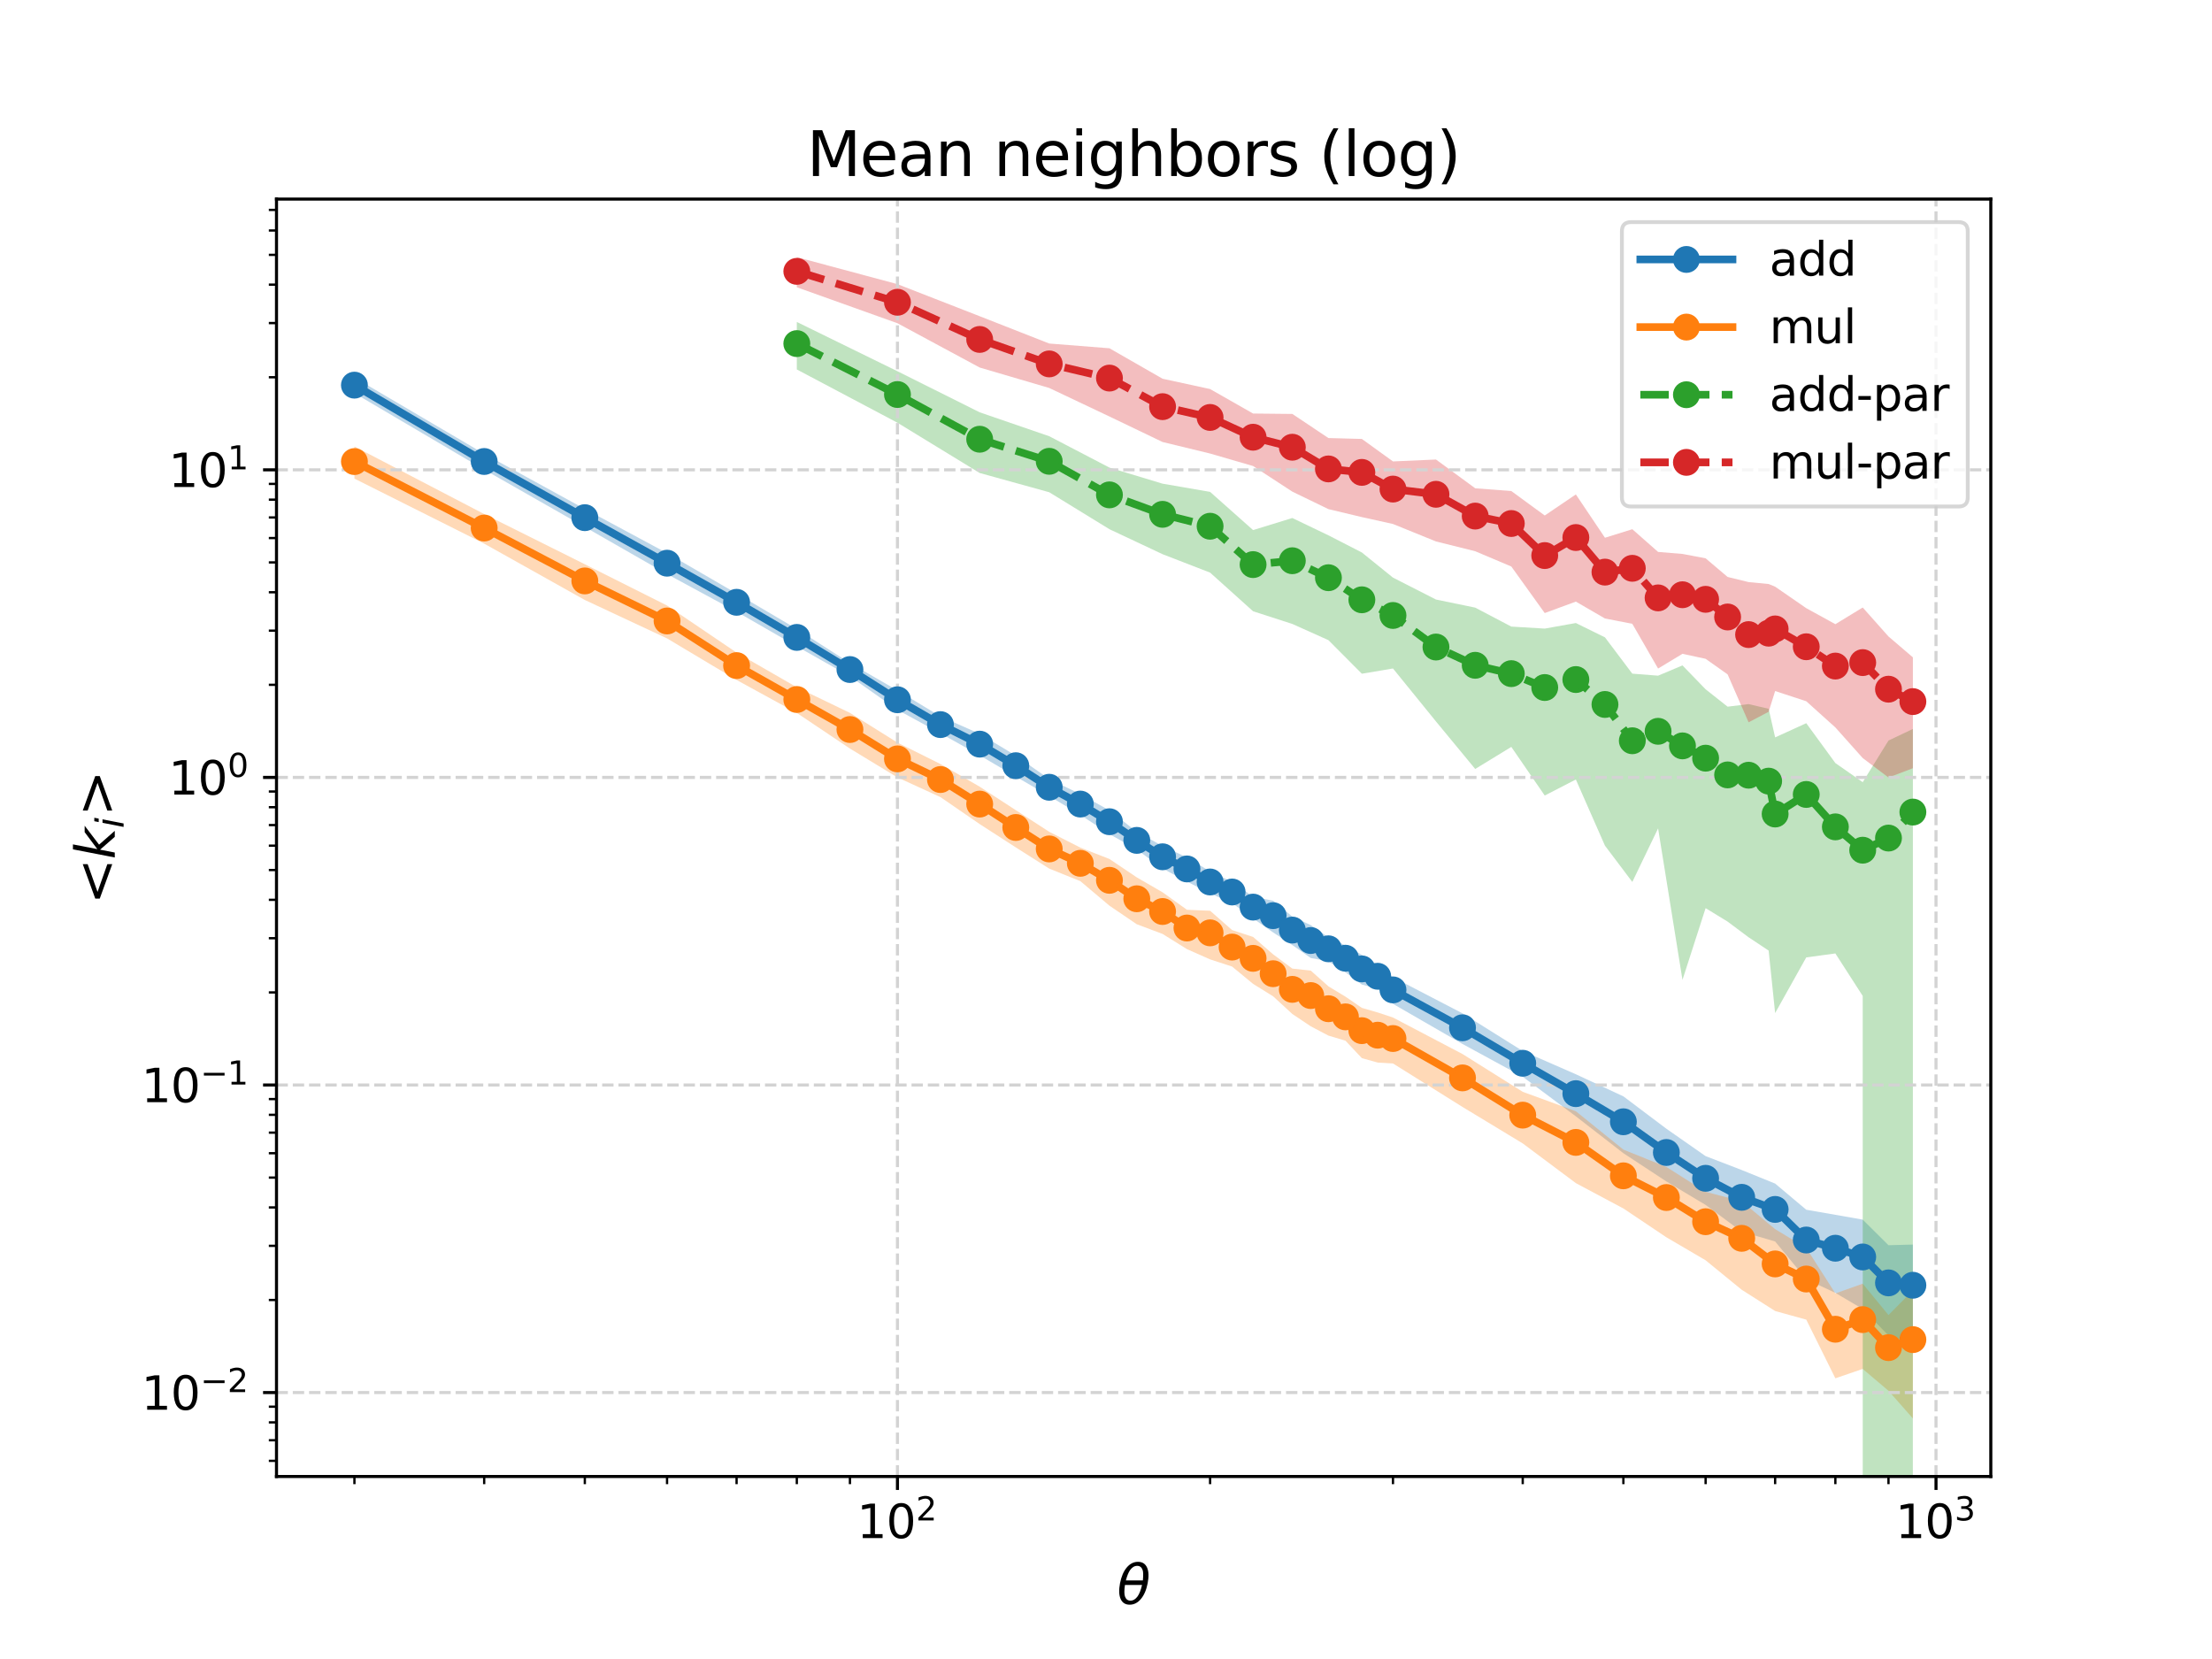 <?xml version="1.0" encoding="utf-8" standalone="no"?>
<!DOCTYPE svg PUBLIC "-//W3C//DTD SVG 1.1//EN"
  "http://www.w3.org/Graphics/SVG/1.1/DTD/svg11.dtd">
<svg xmlns:xlink="http://www.w3.org/1999/xlink" width="576pt" height="432pt" viewBox="0 0 576 432" xmlns="http://www.w3.org/2000/svg" version="1.1">
 <defs>
  <style type="text/css">*{stroke-linejoin: round; stroke-linecap: butt}</style>
 </defs>
 <g id="figure_1">
  <g id="patch_1">
   <path d="M 0 432 
L 576 432 
L 576 0 
L 0 0 
z
" style="fill: #ffffff"/>
  </g>
  <g id="axes_1">
   <g id="patch_2">
    <path d="M 72 384.48 
L 518.4 384.48 
L 518.4 51.84 
L 72 51.84 
z
" style="fill: #ffffff"/>
   </g>
   <g id="PolyCollection_1">
    <path d="M 92.291 98.312 
L 92.291 102.39 
L 126.079 122.291 
L 152.287 137.225 
L 173.701 149.485 
L 191.805 159.287 
L 207.489 168.307 
L 221.322 176.125 
L 233.697 184.833 
L 244.891 190.955 
L 255.11 196.69 
L 264.511 202.225 
L 273.215 207.282 
L 281.318 212.184 
L 288.898 217.189 
L 296.018 221.217 
L 302.732 226.152 
L 309.082 229.559 
L 315.106 232.639 
L 320.837 235.14 
L 326.3 239.165 
L 331.521 242.803 
L 336.52 246.097 
L 341.314 249.459 
L 345.921 250.322 
L 350.353 253.179 
L 354.625 256.382 
L 358.746 257.465 
L 362.728 261.403 
L 380.833 271.849 
L 396.516 280.385 
L 410.349 290.689 
L 422.724 300.292 
L 433.918 307.644 
L 444.137 313.759 
L 453.538 320.725 
L 462.242 323.28 
L 470.345 333.111 
L 477.925 336.663 
L 485.046 340.862 
L 491.759 347.762 
L 498.109 349.985 
L 498.109 324.082 
L 498.109 324.082 
L 491.759 324.254 
L 485.046 317.584 
L 477.925 316.335 
L 470.345 315.013 
L 462.242 308.201 
L 453.538 304.672 
L 444.137 301.051 
L 433.918 293.916 
L 422.724 285.487 
L 410.349 279.734 
L 396.516 273.682 
L 380.833 263.872 
L 362.728 254.473 
L 358.746 251.252 
L 354.625 248.649 
L 350.353 246.205 
L 345.921 244.088 
L 341.314 240.886 
L 336.52 238.673 
L 331.521 234.554 
L 326.3 233.486 
L 320.837 229.622 
L 315.106 226.925 
L 309.082 223.266 
L 302.732 220.305 
L 296.018 216.603 
L 288.898 211.035 
L 281.318 206.778 
L 273.215 202.86 
L 264.511 196.764 
L 255.11 191.08 
L 244.891 186.555 
L 233.697 179.786 
L 221.322 172.656 
L 207.489 163.795 
L 191.805 154.548 
L 173.701 144.034 
L 152.287 132.531 
L 126.079 118.174 
L 92.291 98.312 
z
" clip-path="url(#p7667d7e4d8)" style="fill: #1f77b4; fill-opacity: 0.3"/>
   </g>
   <g id="PolyCollection_2">
    <path d="M 92.291 116.259 
L 92.291 124.628 
L 126.079 141.562 
L 152.287 156.235 
L 173.701 166.242 
L 191.805 177.062 
L 207.489 185.651 
L 221.322 194.923 
L 233.697 202.436 
L 244.891 207.566 
L 255.11 214.59 
L 264.511 220.661 
L 273.215 226.184 
L 281.318 229.444 
L 288.898 235.842 
L 296.018 240.673 
L 302.732 243.195 
L 309.082 247.153 
L 315.106 249.82 
L 320.837 251.692 
L 326.3 256.199 
L 331.521 259.441 
L 336.52 264.038 
L 341.314 267.247 
L 345.921 269.671 
L 350.353 270.996 
L 354.625 275.536 
L 358.746 276.687 
L 362.728 276.924 
L 380.833 288.248 
L 396.516 297.744 
L 410.349 308.081 
L 422.724 314.68 
L 433.918 322.185 
L 444.137 328.176 
L 453.538 335.852 
L 462.242 341.389 
L 470.345 343.63 
L 477.925 358.909 
L 485.046 356.464 
L 491.759 362.157 
L 498.109 369.36 
L 498.109 336.009 
L 498.109 336.009 
L 491.759 342.443 
L 485.046 334.27 
L 477.925 336.808 
L 470.345 324.954 
L 462.242 320.071 
L 453.538 312.81 
L 444.137 310.35 
L 433.918 303.868 
L 422.724 299.356 
L 410.349 289.366 
L 396.516 284.306 
L 380.833 274.467 
L 362.728 264.963 
L 358.746 263.645 
L 354.625 262.449 
L 350.353 259.525 
L 345.921 256.844 
L 341.314 252.738 
L 336.52 252.22 
L 331.521 248.511 
L 326.3 243.976 
L 320.837 242.189 
L 315.106 237.156 
L 309.082 236.906 
L 302.732 232.356 
L 296.018 228.468 
L 288.898 223.679 
L 281.318 220.714 
L 273.215 216.599 
L 264.511 210.963 
L 255.11 204.853 
L 244.891 198.948 
L 233.697 193.375 
L 221.322 185.631 
L 207.489 178.964 
L 191.805 169.94 
L 173.701 157.679 
L 152.287 146.93 
L 126.079 133.855 
L 92.291 116.259 
z
" clip-path="url(#p7667d7e4d8)" style="fill: #ff7f0e; fill-opacity: 0.3"/>
   </g>
   <g id="PolyCollection_3">
    <path d="M 207.489 83.834 
L 207.489 96.206 
L 233.697 110.077 
L 255.11 123.165 
L 273.215 128.177 
L 288.898 137.805 
L 302.732 144.312 
L 315.106 149.107 
L 326.3 159.172 
L 336.52 162.473 
L 345.921 166.694 
L 354.625 175.437 
L 362.728 174.07 
L 373.922 187.861 
L 384.141 200.24 
L 393.542 194.493 
L 402.246 207.156 
L 410.349 202.98 
L 417.929 220.209 
L 425.05 229.654 
L 431.763 215.711 
L 438.113 255.16 
L 444.137 236.479 
L 449.868 239.986 
L 455.331 244.064 
L 460.552 247.533 
L 462.242 263.802 
L 470.345 249.304 
L 477.925 248.276 
L 485.046 259.335 
L 491.759 80296.834 
L 498.109 280.642 
L 498.109 189.817 
L 498.109 189.817 
L 491.759 192.836 
L 485.046 203.674 
L 477.925 198.698 
L 470.345 188.318 
L 462.242 192.015 
L 460.552 184.568 
L 455.331 183.347 
L 449.868 184.018 
L 444.137 179.492 
L 438.113 173.27 
L 431.763 175.945 
L 425.05 175.421 
L 417.929 165.968 
L 410.349 162.233 
L 402.246 163.686 
L 393.542 163.161 
L 384.141 158.225 
L 373.922 156.115 
L 362.728 150.41 
L 354.625 143.866 
L 345.921 139.399 
L 336.52 134.887 
L 326.3 138.033 
L 315.106 128.084 
L 302.732 125.947 
L 288.898 121.762 
L 273.215 113.591 
L 255.11 107.365 
L 233.697 96.672 
L 207.489 83.834 
z
" clip-path="url(#p7667d7e4d8)" style="fill: #2ca02c; fill-opacity: 0.3"/>
   </g>
   <g id="PolyCollection_4">
    <path d="M 207.489 66.96 
L 207.489 74.802 
L 233.697 84.171 
L 255.11 95.705 
L 273.215 101.027 
L 288.898 108.457 
L 302.732 115.097 
L 315.106 118.099 
L 326.3 121.353 
L 336.52 128.021 
L 345.921 132.575 
L 354.625 134.652 
L 362.728 136.445 
L 373.922 140.99 
L 384.141 143.54 
L 393.542 147.518 
L 402.246 159.639 
L 410.349 156.655 
L 417.929 161.053 
L 425.05 162.437 
L 431.763 174.087 
L 438.113 170.251 
L 444.137 171.552 
L 449.868 175.612 
L 455.331 188.092 
L 460.552 185.346 
L 462.242 179.948 
L 470.345 182.602 
L 477.925 189.422 
L 485.046 197.397 
L 491.759 202.462 
L 498.109 200.045 
L 498.109 171.17 
L 498.109 171.17 
L 491.759 165.738 
L 485.046 158.192 
L 477.925 162.535 
L 470.345 158.367 
L 462.242 152.769 
L 460.552 152.077 
L 455.331 151.574 
L 449.868 150.238 
L 444.137 145.384 
L 438.113 144.242 
L 431.763 143.72 
L 425.05 137.806 
L 417.929 140.03 
L 410.349 128.746 
L 402.246 134.235 
L 393.542 127.866 
L 384.141 127.149 
L 373.922 119.656 
L 362.728 120.154 
L 354.625 114.298 
L 345.921 114.067 
L 336.52 107.789 
L 326.3 107.684 
L 315.106 101.307 
L 302.732 98.62 
L 288.898 90.69 
L 273.215 89.452 
L 255.11 82.344 
L 233.697 73.994 
L 207.489 66.96 
z
" clip-path="url(#p7667d7e4d8)" style="fill: #d62728; fill-opacity: 0.3"/>
   </g>
   <g id="matplotlib.axis_1">
    <g id="xtick_1">
     <g id="line2d_1">
      <path d="M 233.697 384.48 
L 233.697 51.84 
" clip-path="url(#p7667d7e4d8)" style="fill: none; stroke-dasharray: 2.96,1.28; stroke-dashoffset: 0; stroke: #d3d3d3; stroke-width: 0.8"/>
     </g>
     <g id="line2d_2">
      <defs>
       <path id="mb54f9145b6" d="M 0 0 
L 0 3.5 
" style="stroke: #000000; stroke-width: 0.8"/>
      </defs>
      <g>
       <use xlink:href="#mb54f9145b6" x="233.697" y="384.48" style="stroke: #000000; stroke-width: 0.8"/>
      </g>
     </g>
     <g id="text_1">
      <!-- $\mathdefault{10^{2}}$ -->
      <g transform="translate(223.137 400.598) scale(0.12 -0.12)">
       <defs>
        <path id="DejaVuSans-31" d="M 794 531 
L 1825 531 
L 1825 4091 
L 703 3866 
L 703 4441 
L 1819 4666 
L 2450 4666 
L 2450 531 
L 3481 531 
L 3481 0 
L 794 0 
L 794 531 
z
" transform="scale(0.016)"/>
        <path id="DejaVuSans-30" d="M 2034 4250 
Q 1547 4250 1301 3770 
Q 1056 3291 1056 2328 
Q 1056 1369 1301 889 
Q 1547 409 2034 409 
Q 2525 409 2770 889 
Q 3016 1369 3016 2328 
Q 3016 3291 2770 3770 
Q 2525 4250 2034 4250 
z
M 2034 4750 
Q 2819 4750 3233 4129 
Q 3647 3509 3647 2328 
Q 3647 1150 3233 529 
Q 2819 -91 2034 -91 
Q 1250 -91 836 529 
Q 422 1150 422 2328 
Q 422 3509 836 4129 
Q 1250 4750 2034 4750 
z
" transform="scale(0.016)"/>
        <path id="DejaVuSans-32" d="M 1228 531 
L 3431 531 
L 3431 0 
L 469 0 
L 469 531 
Q 828 903 1448 1529 
Q 2069 2156 2228 2338 
Q 2531 2678 2651 2914 
Q 2772 3150 2772 3378 
Q 2772 3750 2511 3984 
Q 2250 4219 1831 4219 
Q 1534 4219 1204 4116 
Q 875 4013 500 3803 
L 500 4441 
Q 881 4594 1212 4672 
Q 1544 4750 1819 4750 
Q 2544 4750 2975 4387 
Q 3406 4025 3406 3419 
Q 3406 3131 3298 2873 
Q 3191 2616 2906 2266 
Q 2828 2175 2409 1742 
Q 1991 1309 1228 531 
z
" transform="scale(0.016)"/>
       </defs>
       <use xlink:href="#DejaVuSans-31" transform="translate(0 0.766)"/>
       <use xlink:href="#DejaVuSans-30" transform="translate(63.623 0.766)"/>
       <use xlink:href="#DejaVuSans-32" transform="translate(128.203 39.047) scale(0.7)"/>
      </g>
     </g>
    </g>
    <g id="xtick_2">
     <g id="line2d_3">
      <path d="M 504.133 384.48 
L 504.133 51.84 
" clip-path="url(#p7667d7e4d8)" style="fill: none; stroke-dasharray: 2.96,1.28; stroke-dashoffset: 0; stroke: #d3d3d3; stroke-width: 0.8"/>
     </g>
     <g id="line2d_4">
      <g>
       <use xlink:href="#mb54f9145b6" x="504.133" y="384.48" style="stroke: #000000; stroke-width: 0.8"/>
      </g>
     </g>
     <g id="text_2">
      <!-- $\mathdefault{10^{3}}$ -->
      <g transform="translate(493.573 400.598) scale(0.12 -0.12)">
       <defs>
        <path id="DejaVuSans-33" d="M 2597 2516 
Q 3050 2419 3304 2112 
Q 3559 1806 3559 1356 
Q 3559 666 3084 287 
Q 2609 -91 1734 -91 
Q 1441 -91 1130 -33 
Q 819 25 488 141 
L 488 750 
Q 750 597 1062 519 
Q 1375 441 1716 441 
Q 2309 441 2620 675 
Q 2931 909 2931 1356 
Q 2931 1769 2642 2001 
Q 2353 2234 1838 2234 
L 1294 2234 
L 1294 2753 
L 1863 2753 
Q 2328 2753 2575 2939 
Q 2822 3125 2822 3475 
Q 2822 3834 2567 4026 
Q 2313 4219 1838 4219 
Q 1578 4219 1281 4162 
Q 984 4106 628 3988 
L 628 4550 
Q 988 4650 1302 4700 
Q 1616 4750 1894 4750 
Q 2613 4750 3031 4423 
Q 3450 4097 3450 3541 
Q 3450 3153 3228 2886 
Q 3006 2619 2597 2516 
z
" transform="scale(0.016)"/>
       </defs>
       <use xlink:href="#DejaVuSans-31" transform="translate(0 0.766)"/>
       <use xlink:href="#DejaVuSans-30" transform="translate(63.623 0.766)"/>
       <use xlink:href="#DejaVuSans-33" transform="translate(128.203 39.047) scale(0.7)"/>
      </g>
     </g>
    </g>
    <g id="xtick_3">
     <g id="line2d_5">
      <defs>
       <path id="me165d40e41" d="M 0 0 
L 0 2 
" style="stroke: #000000; stroke-width: 0.6"/>
      </defs>
      <g>
       <use xlink:href="#me165d40e41" x="92.291" y="384.48" style="stroke: #000000; stroke-width: 0.6"/>
      </g>
     </g>
    </g>
    <g id="xtick_4">
     <g id="line2d_6">
      <g>
       <use xlink:href="#me165d40e41" x="126.079" y="384.48" style="stroke: #000000; stroke-width: 0.6"/>
      </g>
     </g>
    </g>
    <g id="xtick_5">
     <g id="line2d_7">
      <g>
       <use xlink:href="#me165d40e41" x="152.287" y="384.48" style="stroke: #000000; stroke-width: 0.6"/>
      </g>
     </g>
    </g>
    <g id="xtick_6">
     <g id="line2d_8">
      <g>
       <use xlink:href="#me165d40e41" x="173.701" y="384.48" style="stroke: #000000; stroke-width: 0.6"/>
      </g>
     </g>
    </g>
    <g id="xtick_7">
     <g id="line2d_9">
      <g>
       <use xlink:href="#me165d40e41" x="191.805" y="384.48" style="stroke: #000000; stroke-width: 0.6"/>
      </g>
     </g>
    </g>
    <g id="xtick_8">
     <g id="line2d_10">
      <g>
       <use xlink:href="#me165d40e41" x="207.489" y="384.48" style="stroke: #000000; stroke-width: 0.6"/>
      </g>
     </g>
    </g>
    <g id="xtick_9">
     <g id="line2d_11">
      <g>
       <use xlink:href="#me165d40e41" x="221.322" y="384.48" style="stroke: #000000; stroke-width: 0.6"/>
      </g>
     </g>
    </g>
    <g id="xtick_10">
     <g id="line2d_12">
      <g>
       <use xlink:href="#me165d40e41" x="315.106" y="384.48" style="stroke: #000000; stroke-width: 0.6"/>
      </g>
     </g>
    </g>
    <g id="xtick_11">
     <g id="line2d_13">
      <g>
       <use xlink:href="#me165d40e41" x="362.728" y="384.48" style="stroke: #000000; stroke-width: 0.6"/>
      </g>
     </g>
    </g>
    <g id="xtick_12">
     <g id="line2d_14">
      <g>
       <use xlink:href="#me165d40e41" x="396.516" y="384.48" style="stroke: #000000; stroke-width: 0.6"/>
      </g>
     </g>
    </g>
    <g id="xtick_13">
     <g id="line2d_15">
      <g>
       <use xlink:href="#me165d40e41" x="422.724" y="384.48" style="stroke: #000000; stroke-width: 0.6"/>
      </g>
     </g>
    </g>
    <g id="xtick_14">
     <g id="line2d_16">
      <g>
       <use xlink:href="#me165d40e41" x="444.137" y="384.48" style="stroke: #000000; stroke-width: 0.6"/>
      </g>
     </g>
    </g>
    <g id="xtick_15">
     <g id="line2d_17">
      <g>
       <use xlink:href="#me165d40e41" x="462.242" y="384.48" style="stroke: #000000; stroke-width: 0.6"/>
      </g>
     </g>
    </g>
    <g id="xtick_16">
     <g id="line2d_18">
      <g>
       <use xlink:href="#me165d40e41" x="477.925" y="384.48" style="stroke: #000000; stroke-width: 0.6"/>
      </g>
     </g>
    </g>
    <g id="xtick_17">
     <g id="line2d_19">
      <g>
       <use xlink:href="#me165d40e41" x="491.759" y="384.48" style="stroke: #000000; stroke-width: 0.6"/>
      </g>
     </g>
    </g>
    <g id="text_3">
     <!-- $\theta$ -->
     <g transform="translate(290.86 417.732) scale(0.14 -0.14)">
      <defs>
       <path id="DejaVuSans-Oblique-3b8" d="M 2913 2219 
L 925 2219 
Q 791 1284 928 888 
Q 1100 400 1566 400 
Q 2034 400 2391 891 
Q 2703 1322 2913 2219 
z
M 3009 2750 
Q 3094 3638 2984 3950 
Q 2813 4444 2353 4444 
Q 1875 4444 1525 3956 
Q 1250 3563 1034 2750 
L 3009 2750 
z
M 2444 4913 
Q 3194 4913 3494 4250 
Q 3794 3591 3566 2422 
Q 3341 1256 2781 594 
Q 2225 -72 1475 -72 
Q 722 -72 425 594 
Q 128 1256 353 2422 
Q 581 3591 1134 4250 
Q 1691 4913 2444 4913 
z
" transform="scale(0.016)"/>
      </defs>
      <use xlink:href="#DejaVuSans-Oblique-3b8" transform="translate(0 0.234)"/>
     </g>
    </g>
   </g>
   <g id="matplotlib.axis_2">
    <g id="ytick_1">
     <g id="line2d_20">
      <path d="M 72 362.625 
L 518.4 362.625 
" clip-path="url(#p7667d7e4d8)" style="fill: none; stroke-dasharray: 2.96,1.28; stroke-dashoffset: 0; stroke: #d3d3d3; stroke-width: 0.8"/>
     </g>
     <g id="line2d_21">
      <defs>
       <path id="mfdac55d0b5" d="M 0 0 
L -3.5 0 
" style="stroke: #000000; stroke-width: 0.8"/>
      </defs>
      <g>
       <use xlink:href="#mfdac55d0b5" x="72" y="362.625" style="stroke: #000000; stroke-width: 0.8"/>
      </g>
     </g>
     <g id="text_4">
      <!-- $\mathdefault{10^{-2}}$ -->
      <g transform="translate(36.8 367.184) scale(0.12 -0.12)">
       <defs>
        <path id="DejaVuSans-2212" d="M 678 2272 
L 4684 2272 
L 4684 1741 
L 678 1741 
L 678 2272 
z
" transform="scale(0.016)"/>
       </defs>
       <use xlink:href="#DejaVuSans-31" transform="translate(0 0.766)"/>
       <use xlink:href="#DejaVuSans-30" transform="translate(63.623 0.766)"/>
       <use xlink:href="#DejaVuSans-2212" transform="translate(128.203 39.047) scale(0.7)"/>
       <use xlink:href="#DejaVuSans-32" transform="translate(186.855 39.047) scale(0.7)"/>
      </g>
     </g>
    </g>
    <g id="ytick_2">
     <g id="line2d_22">
      <path d="M 72 282.531 
L 518.4 282.531 
" clip-path="url(#p7667d7e4d8)" style="fill: none; stroke-dasharray: 2.96,1.28; stroke-dashoffset: 0; stroke: #d3d3d3; stroke-width: 0.8"/>
     </g>
     <g id="line2d_23">
      <g>
       <use xlink:href="#mfdac55d0b5" x="72" y="282.531" style="stroke: #000000; stroke-width: 0.8"/>
      </g>
     </g>
     <g id="text_5">
      <!-- $\mathdefault{10^{-1}}$ -->
      <g transform="translate(36.8 287.09) scale(0.12 -0.12)">
       <use xlink:href="#DejaVuSans-31" transform="translate(0 0.684)"/>
       <use xlink:href="#DejaVuSans-30" transform="translate(63.623 0.684)"/>
       <use xlink:href="#DejaVuSans-2212" transform="translate(128.203 38.966) scale(0.7)"/>
       <use xlink:href="#DejaVuSans-31" transform="translate(186.855 38.966) scale(0.7)"/>
      </g>
     </g>
    </g>
    <g id="ytick_3">
     <g id="line2d_24">
      <path d="M 72 202.437 
L 518.4 202.437 
" clip-path="url(#p7667d7e4d8)" style="fill: none; stroke-dasharray: 2.96,1.28; stroke-dashoffset: 0; stroke: #d3d3d3; stroke-width: 0.8"/>
     </g>
     <g id="line2d_25">
      <g>
       <use xlink:href="#mfdac55d0b5" x="72" y="202.437" style="stroke: #000000; stroke-width: 0.8"/>
      </g>
     </g>
     <g id="text_6">
      <!-- $\mathdefault{10^{0}}$ -->
      <g transform="translate(43.88 206.996) scale(0.12 -0.12)">
       <use xlink:href="#DejaVuSans-31" transform="translate(0 0.766)"/>
       <use xlink:href="#DejaVuSans-30" transform="translate(63.623 0.766)"/>
       <use xlink:href="#DejaVuSans-30" transform="translate(128.203 39.047) scale(0.7)"/>
      </g>
     </g>
    </g>
    <g id="ytick_4">
     <g id="line2d_26">
      <path d="M 72 122.342 
L 518.4 122.342 
" clip-path="url(#p7667d7e4d8)" style="fill: none; stroke-dasharray: 2.96,1.28; stroke-dashoffset: 0; stroke: #d3d3d3; stroke-width: 0.8"/>
     </g>
     <g id="line2d_27">
      <g>
       <use xlink:href="#mfdac55d0b5" x="72" y="122.342" style="stroke: #000000; stroke-width: 0.8"/>
      </g>
     </g>
     <g id="text_7">
      <!-- $\mathdefault{10^{1}}$ -->
      <g transform="translate(43.88 126.901) scale(0.12 -0.12)">
       <use xlink:href="#DejaVuSans-31" transform="translate(0 0.684)"/>
       <use xlink:href="#DejaVuSans-30" transform="translate(63.623 0.684)"/>
       <use xlink:href="#DejaVuSans-31" transform="translate(128.203 38.966) scale(0.7)"/>
      </g>
     </g>
    </g>
    <g id="ytick_5">
     <g id="line2d_28">
      <defs>
       <path id="m6ad6aef8e9" d="M 0 0 
L -2 0 
" style="stroke: #000000; stroke-width: 0.6"/>
      </defs>
      <g>
       <use xlink:href="#m6ad6aef8e9" x="72" y="380.394" style="stroke: #000000; stroke-width: 0.6"/>
      </g>
     </g>
    </g>
    <g id="ytick_6">
     <g id="line2d_29">
      <g>
       <use xlink:href="#m6ad6aef8e9" x="72" y="375.032" style="stroke: #000000; stroke-width: 0.6"/>
      </g>
     </g>
    </g>
    <g id="ytick_7">
     <g id="line2d_30">
      <g>
       <use xlink:href="#m6ad6aef8e9" x="72" y="370.387" style="stroke: #000000; stroke-width: 0.6"/>
      </g>
     </g>
    </g>
    <g id="ytick_8">
     <g id="line2d_31">
      <g>
       <use xlink:href="#m6ad6aef8e9" x="72" y="366.29" style="stroke: #000000; stroke-width: 0.6"/>
      </g>
     </g>
    </g>
    <g id="ytick_9">
     <g id="line2d_32">
      <g>
       <use xlink:href="#m6ad6aef8e9" x="72" y="338.515" style="stroke: #000000; stroke-width: 0.6"/>
      </g>
     </g>
    </g>
    <g id="ytick_10">
     <g id="line2d_33">
      <g>
       <use xlink:href="#m6ad6aef8e9" x="72" y="324.411" style="stroke: #000000; stroke-width: 0.6"/>
      </g>
     </g>
    </g>
    <g id="ytick_11">
     <g id="line2d_34">
      <g>
       <use xlink:href="#m6ad6aef8e9" x="72" y="314.404" style="stroke: #000000; stroke-width: 0.6"/>
      </g>
     </g>
    </g>
    <g id="ytick_12">
     <g id="line2d_35">
      <g>
       <use xlink:href="#m6ad6aef8e9" x="72" y="306.642" style="stroke: #000000; stroke-width: 0.6"/>
      </g>
     </g>
    </g>
    <g id="ytick_13">
     <g id="line2d_36">
      <g>
       <use xlink:href="#m6ad6aef8e9" x="72" y="300.3" style="stroke: #000000; stroke-width: 0.6"/>
      </g>
     </g>
    </g>
    <g id="ytick_14">
     <g id="line2d_37">
      <g>
       <use xlink:href="#m6ad6aef8e9" x="72" y="294.938" style="stroke: #000000; stroke-width: 0.6"/>
      </g>
     </g>
    </g>
    <g id="ytick_15">
     <g id="line2d_38">
      <g>
       <use xlink:href="#m6ad6aef8e9" x="72" y="290.293" style="stroke: #000000; stroke-width: 0.6"/>
      </g>
     </g>
    </g>
    <g id="ytick_16">
     <g id="line2d_39">
      <g>
       <use xlink:href="#m6ad6aef8e9" x="72" y="286.196" style="stroke: #000000; stroke-width: 0.6"/>
      </g>
     </g>
    </g>
    <g id="ytick_17">
     <g id="line2d_40">
      <g>
       <use xlink:href="#m6ad6aef8e9" x="72" y="258.42" style="stroke: #000000; stroke-width: 0.6"/>
      </g>
     </g>
    </g>
    <g id="ytick_18">
     <g id="line2d_41">
      <g>
       <use xlink:href="#m6ad6aef8e9" x="72" y="244.316" style="stroke: #000000; stroke-width: 0.6"/>
      </g>
     </g>
    </g>
    <g id="ytick_19">
     <g id="line2d_42">
      <g>
       <use xlink:href="#m6ad6aef8e9" x="72" y="234.309" style="stroke: #000000; stroke-width: 0.6"/>
      </g>
     </g>
    </g>
    <g id="ytick_20">
     <g id="line2d_43">
      <g>
       <use xlink:href="#m6ad6aef8e9" x="72" y="226.547" style="stroke: #000000; stroke-width: 0.6"/>
      </g>
     </g>
    </g>
    <g id="ytick_21">
     <g id="line2d_44">
      <g>
       <use xlink:href="#m6ad6aef8e9" x="72" y="220.205" style="stroke: #000000; stroke-width: 0.6"/>
      </g>
     </g>
    </g>
    <g id="ytick_22">
     <g id="line2d_45">
      <g>
       <use xlink:href="#m6ad6aef8e9" x="72" y="214.843" style="stroke: #000000; stroke-width: 0.6"/>
      </g>
     </g>
    </g>
    <g id="ytick_23">
     <g id="line2d_46">
      <g>
       <use xlink:href="#m6ad6aef8e9" x="72" y="210.198" style="stroke: #000000; stroke-width: 0.6"/>
      </g>
     </g>
    </g>
    <g id="ytick_24">
     <g id="line2d_47">
      <g>
       <use xlink:href="#m6ad6aef8e9" x="72" y="206.101" style="stroke: #000000; stroke-width: 0.6"/>
      </g>
     </g>
    </g>
    <g id="ytick_25">
     <g id="line2d_48">
      <g>
       <use xlink:href="#m6ad6aef8e9" x="72" y="178.326" style="stroke: #000000; stroke-width: 0.6"/>
      </g>
     </g>
    </g>
    <g id="ytick_26">
     <g id="line2d_49">
      <g>
       <use xlink:href="#m6ad6aef8e9" x="72" y="164.222" style="stroke: #000000; stroke-width: 0.6"/>
      </g>
     </g>
    </g>
    <g id="ytick_27">
     <g id="line2d_50">
      <g>
       <use xlink:href="#m6ad6aef8e9" x="72" y="154.215" style="stroke: #000000; stroke-width: 0.6"/>
      </g>
     </g>
    </g>
    <g id="ytick_28">
     <g id="line2d_51">
      <g>
       <use xlink:href="#m6ad6aef8e9" x="72" y="146.453" style="stroke: #000000; stroke-width: 0.6"/>
      </g>
     </g>
    </g>
    <g id="ytick_29">
     <g id="line2d_52">
      <g>
       <use xlink:href="#m6ad6aef8e9" x="72" y="140.111" style="stroke: #000000; stroke-width: 0.6"/>
      </g>
     </g>
    </g>
    <g id="ytick_30">
     <g id="line2d_53">
      <g>
       <use xlink:href="#m6ad6aef8e9" x="72" y="134.749" style="stroke: #000000; stroke-width: 0.6"/>
      </g>
     </g>
    </g>
    <g id="ytick_31">
     <g id="line2d_54">
      <g>
       <use xlink:href="#m6ad6aef8e9" x="72" y="130.104" style="stroke: #000000; stroke-width: 0.6"/>
      </g>
     </g>
    </g>
    <g id="ytick_32">
     <g id="line2d_55">
      <g>
       <use xlink:href="#m6ad6aef8e9" x="72" y="126.007" style="stroke: #000000; stroke-width: 0.6"/>
      </g>
     </g>
    </g>
    <g id="ytick_33">
     <g id="line2d_56">
      <g>
       <use xlink:href="#m6ad6aef8e9" x="72" y="98.231" style="stroke: #000000; stroke-width: 0.6"/>
      </g>
     </g>
    </g>
    <g id="ytick_34">
     <g id="line2d_57">
      <g>
       <use xlink:href="#m6ad6aef8e9" x="72" y="84.127" style="stroke: #000000; stroke-width: 0.6"/>
      </g>
     </g>
    </g>
    <g id="ytick_35">
     <g id="line2d_58">
      <g>
       <use xlink:href="#m6ad6aef8e9" x="72" y="74.121" style="stroke: #000000; stroke-width: 0.6"/>
      </g>
     </g>
    </g>
    <g id="ytick_36">
     <g id="line2d_59">
      <g>
       <use xlink:href="#m6ad6aef8e9" x="72" y="66.359" style="stroke: #000000; stroke-width: 0.6"/>
      </g>
     </g>
    </g>
    <g id="ytick_37">
     <g id="line2d_60">
      <g>
       <use xlink:href="#m6ad6aef8e9" x="72" y="60.017" style="stroke: #000000; stroke-width: 0.6"/>
      </g>
     </g>
    </g>
    <g id="ytick_38">
     <g id="line2d_61">
      <g>
       <use xlink:href="#m6ad6aef8e9" x="72" y="54.655" style="stroke: #000000; stroke-width: 0.6"/>
      </g>
     </g>
    </g>
    <g id="text_8">
     <!-- &lt;$k_i$&gt; -->
     <g transform="translate(29.888 235.52) rotate(-90) scale(0.14 -0.14)">
      <defs>
       <path id="DejaVuSans-3c" d="M 4684 3150 
L 1459 2003 
L 4684 863 
L 4684 294 
L 678 1747 
L 678 2266 
L 4684 3719 
L 4684 3150 
z
" transform="scale(0.016)"/>
       <path id="DejaVuSans-Oblique-6b" d="M 1172 4863 
L 1747 4863 
L 1197 2028 
L 3169 3500 
L 3916 3500 
L 1716 1825 
L 3322 0 
L 2625 0 
L 1131 1709 
L 800 0 
L 225 0 
L 1172 4863 
z
" transform="scale(0.016)"/>
       <path id="DejaVuSans-Oblique-69" d="M 1172 4863 
L 1747 4863 
L 1606 4134 
L 1031 4134 
L 1172 4863 
z
M 909 3500 
L 1484 3500 
L 800 0 
L 225 0 
L 909 3500 
z
" transform="scale(0.016)"/>
       <path id="DejaVuSans-3e" d="M 678 3150 
L 678 3719 
L 4684 2266 
L 4684 1747 
L 678 294 
L 678 863 
L 3897 2003 
L 678 3150 
z
" transform="scale(0.016)"/>
      </defs>
      <use xlink:href="#DejaVuSans-3c" transform="translate(0 0.016)"/>
      <use xlink:href="#DejaVuSans-Oblique-6b" transform="translate(83.789 0.016)"/>
      <use xlink:href="#DejaVuSans-Oblique-69" transform="translate(141.699 -16.391) scale(0.7)"/>
      <use xlink:href="#DejaVuSans-3e" transform="translate(163.882 0.016)"/>
     </g>
    </g>
   </g>
   <g id="line2d_62">
    <path d="M 92.291 100.291 
L 126.079 120.172 
L 152.287 134.799 
L 173.701 146.653 
L 191.805 156.837 
L 207.489 165.978 
L 221.322 174.347 
L 233.697 182.218 
L 244.891 188.685 
L 255.11 193.772 
L 264.511 199.388 
L 273.215 205.001 
L 281.318 209.376 
L 288.898 213.976 
L 296.018 218.834 
L 302.732 223.106 
L 309.082 226.27 
L 315.106 229.665 
L 320.837 232.272 
L 326.3 236.21 
L 331.521 238.435 
L 336.52 242.187 
L 341.314 244.909 
L 345.921 247.066 
L 350.353 249.518 
L 354.625 252.301 
L 358.746 254.22 
L 362.728 257.765 
L 380.833 267.632 
L 396.516 276.872 
L 410.349 284.782 
L 422.724 292.108 
L 433.918 300.107 
L 444.137 306.828 
L 453.538 311.78 
L 462.242 314.929 
L 470.345 322.898 
L 477.925 325.035 
L 485.046 327.311 
L 491.759 334.059 
L 498.109 334.676 
" clip-path="url(#p7667d7e4d8)" style="fill: none; stroke: #1f77b4; stroke-width: 2; stroke-linecap: square"/>
    <defs>
     <path id="m0ad65da9e7" d="M 0 3 
C 0.796 3 1.559 2.684 2.121 2.121 
C 2.684 1.559 3 0.796 3 0 
C 3 -0.796 2.684 -1.559 2.121 -2.121 
C 1.559 -2.684 0.796 -3 0 -3 
C -0.796 -3 -1.559 -2.684 -2.121 -2.121 
C -2.684 -1.559 -3 -0.796 -3 0 
C -3 0.796 -2.684 1.559 -2.121 2.121 
C -1.559 2.684 -0.796 3 0 3 
z
" style="stroke: #1f77b4"/>
    </defs>
    <g clip-path="url(#p7667d7e4d8)">
     <use xlink:href="#m0ad65da9e7" x="92.291" y="100.291" style="fill: #1f77b4; stroke: #1f77b4"/>
     <use xlink:href="#m0ad65da9e7" x="126.079" y="120.172" style="fill: #1f77b4; stroke: #1f77b4"/>
     <use xlink:href="#m0ad65da9e7" x="152.287" y="134.799" style="fill: #1f77b4; stroke: #1f77b4"/>
     <use xlink:href="#m0ad65da9e7" x="173.701" y="146.653" style="fill: #1f77b4; stroke: #1f77b4"/>
     <use xlink:href="#m0ad65da9e7" x="191.805" y="156.837" style="fill: #1f77b4; stroke: #1f77b4"/>
     <use xlink:href="#m0ad65da9e7" x="207.489" y="165.978" style="fill: #1f77b4; stroke: #1f77b4"/>
     <use xlink:href="#m0ad65da9e7" x="221.322" y="174.347" style="fill: #1f77b4; stroke: #1f77b4"/>
     <use xlink:href="#m0ad65da9e7" x="233.697" y="182.218" style="fill: #1f77b4; stroke: #1f77b4"/>
     <use xlink:href="#m0ad65da9e7" x="244.891" y="188.685" style="fill: #1f77b4; stroke: #1f77b4"/>
     <use xlink:href="#m0ad65da9e7" x="255.11" y="193.772" style="fill: #1f77b4; stroke: #1f77b4"/>
     <use xlink:href="#m0ad65da9e7" x="264.511" y="199.388" style="fill: #1f77b4; stroke: #1f77b4"/>
     <use xlink:href="#m0ad65da9e7" x="273.215" y="205.001" style="fill: #1f77b4; stroke: #1f77b4"/>
     <use xlink:href="#m0ad65da9e7" x="281.318" y="209.376" style="fill: #1f77b4; stroke: #1f77b4"/>
     <use xlink:href="#m0ad65da9e7" x="288.898" y="213.976" style="fill: #1f77b4; stroke: #1f77b4"/>
     <use xlink:href="#m0ad65da9e7" x="296.018" y="218.834" style="fill: #1f77b4; stroke: #1f77b4"/>
     <use xlink:href="#m0ad65da9e7" x="302.732" y="223.106" style="fill: #1f77b4; stroke: #1f77b4"/>
     <use xlink:href="#m0ad65da9e7" x="309.082" y="226.27" style="fill: #1f77b4; stroke: #1f77b4"/>
     <use xlink:href="#m0ad65da9e7" x="315.106" y="229.665" style="fill: #1f77b4; stroke: #1f77b4"/>
     <use xlink:href="#m0ad65da9e7" x="320.837" y="232.272" style="fill: #1f77b4; stroke: #1f77b4"/>
     <use xlink:href="#m0ad65da9e7" x="326.3" y="236.21" style="fill: #1f77b4; stroke: #1f77b4"/>
     <use xlink:href="#m0ad65da9e7" x="331.521" y="238.435" style="fill: #1f77b4; stroke: #1f77b4"/>
     <use xlink:href="#m0ad65da9e7" x="336.52" y="242.187" style="fill: #1f77b4; stroke: #1f77b4"/>
     <use xlink:href="#m0ad65da9e7" x="341.314" y="244.909" style="fill: #1f77b4; stroke: #1f77b4"/>
     <use xlink:href="#m0ad65da9e7" x="345.921" y="247.066" style="fill: #1f77b4; stroke: #1f77b4"/>
     <use xlink:href="#m0ad65da9e7" x="350.353" y="249.518" style="fill: #1f77b4; stroke: #1f77b4"/>
     <use xlink:href="#m0ad65da9e7" x="354.625" y="252.301" style="fill: #1f77b4; stroke: #1f77b4"/>
     <use xlink:href="#m0ad65da9e7" x="358.746" y="254.22" style="fill: #1f77b4; stroke: #1f77b4"/>
     <use xlink:href="#m0ad65da9e7" x="362.728" y="257.765" style="fill: #1f77b4; stroke: #1f77b4"/>
     <use xlink:href="#m0ad65da9e7" x="380.833" y="267.632" style="fill: #1f77b4; stroke: #1f77b4"/>
     <use xlink:href="#m0ad65da9e7" x="396.516" y="276.872" style="fill: #1f77b4; stroke: #1f77b4"/>
     <use xlink:href="#m0ad65da9e7" x="410.349" y="284.782" style="fill: #1f77b4; stroke: #1f77b4"/>
     <use xlink:href="#m0ad65da9e7" x="422.724" y="292.108" style="fill: #1f77b4; stroke: #1f77b4"/>
     <use xlink:href="#m0ad65da9e7" x="433.918" y="300.107" style="fill: #1f77b4; stroke: #1f77b4"/>
     <use xlink:href="#m0ad65da9e7" x="444.137" y="306.828" style="fill: #1f77b4; stroke: #1f77b4"/>
     <use xlink:href="#m0ad65da9e7" x="453.538" y="311.78" style="fill: #1f77b4; stroke: #1f77b4"/>
     <use xlink:href="#m0ad65da9e7" x="462.242" y="314.929" style="fill: #1f77b4; stroke: #1f77b4"/>
     <use xlink:href="#m0ad65da9e7" x="470.345" y="322.898" style="fill: #1f77b4; stroke: #1f77b4"/>
     <use xlink:href="#m0ad65da9e7" x="477.925" y="325.035" style="fill: #1f77b4; stroke: #1f77b4"/>
     <use xlink:href="#m0ad65da9e7" x="485.046" y="327.311" style="fill: #1f77b4; stroke: #1f77b4"/>
     <use xlink:href="#m0ad65da9e7" x="491.759" y="334.059" style="fill: #1f77b4; stroke: #1f77b4"/>
     <use xlink:href="#m0ad65da9e7" x="498.109" y="334.676" style="fill: #1f77b4; stroke: #1f77b4"/>
    </g>
   </g>
   <g id="line2d_63">
    <path d="M 92.291 120.192 
L 126.079 137.496 
L 152.287 151.273 
L 173.701 161.698 
L 191.805 173.319 
L 207.489 182.147 
L 221.322 189.967 
L 233.697 197.611 
L 244.891 202.991 
L 255.11 209.382 
L 264.511 215.475 
L 273.215 221.062 
L 281.318 224.806 
L 288.898 229.232 
L 296.018 234.038 
L 302.732 237.355 
L 309.082 241.653 
L 315.106 242.915 
L 320.837 246.617 
L 326.3 249.554 
L 331.521 253.548 
L 336.52 257.629 
L 341.314 259.241 
L 345.921 262.67 
L 350.353 264.79 
L 354.625 268.381 
L 358.746 269.558 
L 362.728 270.432 
L 380.833 280.68 
L 396.516 290.38 
L 410.349 297.48 
L 422.724 306.181 
L 433.918 311.834 
L 444.137 318.133 
L 453.538 322.457 
L 462.242 329.122 
L 470.345 333.053 
L 477.925 346.132 
L 485.046 343.626 
L 491.759 350.921 
L 498.109 348.832 
" clip-path="url(#p7667d7e4d8)" style="fill: none; stroke: #ff7f0e; stroke-width: 2; stroke-linecap: square"/>
    <defs>
     <path id="m5ce605c5cd" d="M 0 3 
C 0.796 3 1.559 2.684 2.121 2.121 
C 2.684 1.559 3 0.796 3 0 
C 3 -0.796 2.684 -1.559 2.121 -2.121 
C 1.559 -2.684 0.796 -3 0 -3 
C -0.796 -3 -1.559 -2.684 -2.121 -2.121 
C -2.684 -1.559 -3 -0.796 -3 0 
C -3 0.796 -2.684 1.559 -2.121 2.121 
C -1.559 2.684 -0.796 3 0 3 
z
" style="stroke: #ff7f0e"/>
    </defs>
    <g clip-path="url(#p7667d7e4d8)">
     <use xlink:href="#m5ce605c5cd" x="92.291" y="120.192" style="fill: #ff7f0e; stroke: #ff7f0e"/>
     <use xlink:href="#m5ce605c5cd" x="126.079" y="137.496" style="fill: #ff7f0e; stroke: #ff7f0e"/>
     <use xlink:href="#m5ce605c5cd" x="152.287" y="151.273" style="fill: #ff7f0e; stroke: #ff7f0e"/>
     <use xlink:href="#m5ce605c5cd" x="173.701" y="161.698" style="fill: #ff7f0e; stroke: #ff7f0e"/>
     <use xlink:href="#m5ce605c5cd" x="191.805" y="173.319" style="fill: #ff7f0e; stroke: #ff7f0e"/>
     <use xlink:href="#m5ce605c5cd" x="207.489" y="182.147" style="fill: #ff7f0e; stroke: #ff7f0e"/>
     <use xlink:href="#m5ce605c5cd" x="221.322" y="189.967" style="fill: #ff7f0e; stroke: #ff7f0e"/>
     <use xlink:href="#m5ce605c5cd" x="233.697" y="197.611" style="fill: #ff7f0e; stroke: #ff7f0e"/>
     <use xlink:href="#m5ce605c5cd" x="244.891" y="202.991" style="fill: #ff7f0e; stroke: #ff7f0e"/>
     <use xlink:href="#m5ce605c5cd" x="255.11" y="209.382" style="fill: #ff7f0e; stroke: #ff7f0e"/>
     <use xlink:href="#m5ce605c5cd" x="264.511" y="215.475" style="fill: #ff7f0e; stroke: #ff7f0e"/>
     <use xlink:href="#m5ce605c5cd" x="273.215" y="221.062" style="fill: #ff7f0e; stroke: #ff7f0e"/>
     <use xlink:href="#m5ce605c5cd" x="281.318" y="224.806" style="fill: #ff7f0e; stroke: #ff7f0e"/>
     <use xlink:href="#m5ce605c5cd" x="288.898" y="229.232" style="fill: #ff7f0e; stroke: #ff7f0e"/>
     <use xlink:href="#m5ce605c5cd" x="296.018" y="234.038" style="fill: #ff7f0e; stroke: #ff7f0e"/>
     <use xlink:href="#m5ce605c5cd" x="302.732" y="237.355" style="fill: #ff7f0e; stroke: #ff7f0e"/>
     <use xlink:href="#m5ce605c5cd" x="309.082" y="241.653" style="fill: #ff7f0e; stroke: #ff7f0e"/>
     <use xlink:href="#m5ce605c5cd" x="315.106" y="242.915" style="fill: #ff7f0e; stroke: #ff7f0e"/>
     <use xlink:href="#m5ce605c5cd" x="320.837" y="246.617" style="fill: #ff7f0e; stroke: #ff7f0e"/>
     <use xlink:href="#m5ce605c5cd" x="326.3" y="249.554" style="fill: #ff7f0e; stroke: #ff7f0e"/>
     <use xlink:href="#m5ce605c5cd" x="331.521" y="253.548" style="fill: #ff7f0e; stroke: #ff7f0e"/>
     <use xlink:href="#m5ce605c5cd" x="336.52" y="257.629" style="fill: #ff7f0e; stroke: #ff7f0e"/>
     <use xlink:href="#m5ce605c5cd" x="341.314" y="259.241" style="fill: #ff7f0e; stroke: #ff7f0e"/>
     <use xlink:href="#m5ce605c5cd" x="345.921" y="262.67" style="fill: #ff7f0e; stroke: #ff7f0e"/>
     <use xlink:href="#m5ce605c5cd" x="350.353" y="264.79" style="fill: #ff7f0e; stroke: #ff7f0e"/>
     <use xlink:href="#m5ce605c5cd" x="354.625" y="268.381" style="fill: #ff7f0e; stroke: #ff7f0e"/>
     <use xlink:href="#m5ce605c5cd" x="358.746" y="269.558" style="fill: #ff7f0e; stroke: #ff7f0e"/>
     <use xlink:href="#m5ce605c5cd" x="362.728" y="270.432" style="fill: #ff7f0e; stroke: #ff7f0e"/>
     <use xlink:href="#m5ce605c5cd" x="380.833" y="280.68" style="fill: #ff7f0e; stroke: #ff7f0e"/>
     <use xlink:href="#m5ce605c5cd" x="396.516" y="290.38" style="fill: #ff7f0e; stroke: #ff7f0e"/>
     <use xlink:href="#m5ce605c5cd" x="410.349" y="297.48" style="fill: #ff7f0e; stroke: #ff7f0e"/>
     <use xlink:href="#m5ce605c5cd" x="422.724" y="306.181" style="fill: #ff7f0e; stroke: #ff7f0e"/>
     <use xlink:href="#m5ce605c5cd" x="433.918" y="311.834" style="fill: #ff7f0e; stroke: #ff7f0e"/>
     <use xlink:href="#m5ce605c5cd" x="444.137" y="318.133" style="fill: #ff7f0e; stroke: #ff7f0e"/>
     <use xlink:href="#m5ce605c5cd" x="453.538" y="322.457" style="fill: #ff7f0e; stroke: #ff7f0e"/>
     <use xlink:href="#m5ce605c5cd" x="462.242" y="329.122" style="fill: #ff7f0e; stroke: #ff7f0e"/>
     <use xlink:href="#m5ce605c5cd" x="470.345" y="333.053" style="fill: #ff7f0e; stroke: #ff7f0e"/>
     <use xlink:href="#m5ce605c5cd" x="477.925" y="346.132" style="fill: #ff7f0e; stroke: #ff7f0e"/>
     <use xlink:href="#m5ce605c5cd" x="485.046" y="343.626" style="fill: #ff7f0e; stroke: #ff7f0e"/>
     <use xlink:href="#m5ce605c5cd" x="491.759" y="350.921" style="fill: #ff7f0e; stroke: #ff7f0e"/>
     <use xlink:href="#m5ce605c5cd" x="498.109" y="348.832" style="fill: #ff7f0e; stroke: #ff7f0e"/>
    </g>
   </g>
   <g id="line2d_64">
    <path d="M 207.489 89.473 
L 233.697 102.733 
L 255.11 114.375 
L 273.215 120.125 
L 288.898 128.866 
L 302.732 133.931 
L 315.106 137.031 
L 326.3 147.021 
L 336.52 146.014 
L 345.921 150.435 
L 354.625 156.186 
L 362.728 160.266 
L 373.922 168.485 
L 384.141 173.241 
L 393.542 175.412 
L 402.246 179.031 
L 410.349 176.953 
L 417.929 183.44 
L 425.05 192.892 
L 431.763 190.431 
L 438.113 194.225 
L 444.137 197.426 
L 449.868 201.784 
L 455.331 201.862 
L 460.552 203.408 
L 462.242 211.967 
L 470.345 206.873 
L 477.925 215.314 
L 485.046 221.389 
L 491.759 218.23 
L 498.109 211.462 
" clip-path="url(#p7667d7e4d8)" style="fill: none; stroke-dasharray: 7.4,3.2; stroke-dashoffset: 0; stroke: #2ca02c; stroke-width: 2"/>
    <defs>
     <path id="mda48220434" d="M 0 3 
C 0.796 3 1.559 2.684 2.121 2.121 
C 2.684 1.559 3 0.796 3 0 
C 3 -0.796 2.684 -1.559 2.121 -2.121 
C 1.559 -2.684 0.796 -3 0 -3 
C -0.796 -3 -1.559 -2.684 -2.121 -2.121 
C -2.684 -1.559 -3 -0.796 -3 0 
C -3 0.796 -2.684 1.559 -2.121 2.121 
C -1.559 2.684 -0.796 3 0 3 
z
" style="stroke: #2ca02c"/>
    </defs>
    <g clip-path="url(#p7667d7e4d8)">
     <use xlink:href="#mda48220434" x="207.489" y="89.473" style="fill: #2ca02c; stroke: #2ca02c"/>
     <use xlink:href="#mda48220434" x="233.697" y="102.733" style="fill: #2ca02c; stroke: #2ca02c"/>
     <use xlink:href="#mda48220434" x="255.11" y="114.375" style="fill: #2ca02c; stroke: #2ca02c"/>
     <use xlink:href="#mda48220434" x="273.215" y="120.125" style="fill: #2ca02c; stroke: #2ca02c"/>
     <use xlink:href="#mda48220434" x="288.898" y="128.866" style="fill: #2ca02c; stroke: #2ca02c"/>
     <use xlink:href="#mda48220434" x="302.732" y="133.931" style="fill: #2ca02c; stroke: #2ca02c"/>
     <use xlink:href="#mda48220434" x="315.106" y="137.031" style="fill: #2ca02c; stroke: #2ca02c"/>
     <use xlink:href="#mda48220434" x="326.3" y="147.021" style="fill: #2ca02c; stroke: #2ca02c"/>
     <use xlink:href="#mda48220434" x="336.52" y="146.014" style="fill: #2ca02c; stroke: #2ca02c"/>
     <use xlink:href="#mda48220434" x="345.921" y="150.435" style="fill: #2ca02c; stroke: #2ca02c"/>
     <use xlink:href="#mda48220434" x="354.625" y="156.186" style="fill: #2ca02c; stroke: #2ca02c"/>
     <use xlink:href="#mda48220434" x="362.728" y="160.266" style="fill: #2ca02c; stroke: #2ca02c"/>
     <use xlink:href="#mda48220434" x="373.922" y="168.485" style="fill: #2ca02c; stroke: #2ca02c"/>
     <use xlink:href="#mda48220434" x="384.141" y="173.241" style="fill: #2ca02c; stroke: #2ca02c"/>
     <use xlink:href="#mda48220434" x="393.542" y="175.412" style="fill: #2ca02c; stroke: #2ca02c"/>
     <use xlink:href="#mda48220434" x="402.246" y="179.031" style="fill: #2ca02c; stroke: #2ca02c"/>
     <use xlink:href="#mda48220434" x="410.349" y="176.953" style="fill: #2ca02c; stroke: #2ca02c"/>
     <use xlink:href="#mda48220434" x="417.929" y="183.44" style="fill: #2ca02c; stroke: #2ca02c"/>
     <use xlink:href="#mda48220434" x="425.05" y="192.892" style="fill: #2ca02c; stroke: #2ca02c"/>
     <use xlink:href="#mda48220434" x="431.763" y="190.431" style="fill: #2ca02c; stroke: #2ca02c"/>
     <use xlink:href="#mda48220434" x="438.113" y="194.225" style="fill: #2ca02c; stroke: #2ca02c"/>
     <use xlink:href="#mda48220434" x="444.137" y="197.426" style="fill: #2ca02c; stroke: #2ca02c"/>
     <use xlink:href="#mda48220434" x="449.868" y="201.784" style="fill: #2ca02c; stroke: #2ca02c"/>
     <use xlink:href="#mda48220434" x="455.331" y="201.862" style="fill: #2ca02c; stroke: #2ca02c"/>
     <use xlink:href="#mda48220434" x="460.552" y="203.408" style="fill: #2ca02c; stroke: #2ca02c"/>
     <use xlink:href="#mda48220434" x="462.242" y="211.967" style="fill: #2ca02c; stroke: #2ca02c"/>
     <use xlink:href="#mda48220434" x="470.345" y="206.873" style="fill: #2ca02c; stroke: #2ca02c"/>
     <use xlink:href="#mda48220434" x="477.925" y="215.314" style="fill: #2ca02c; stroke: #2ca02c"/>
     <use xlink:href="#mda48220434" x="485.046" y="221.389" style="fill: #2ca02c; stroke: #2ca02c"/>
     <use xlink:href="#mda48220434" x="491.759" y="218.23" style="fill: #2ca02c; stroke: #2ca02c"/>
     <use xlink:href="#mda48220434" x="498.109" y="211.462" style="fill: #2ca02c; stroke: #2ca02c"/>
    </g>
   </g>
   <g id="line2d_65">
    <path d="M 207.489 70.661 
L 233.697 78.711 
L 255.11 88.387 
L 273.215 94.76 
L 288.898 98.452 
L 302.732 105.892 
L 315.106 108.7 
L 326.3 113.851 
L 336.52 116.455 
L 345.921 122.104 
L 354.625 123.007 
L 362.728 127.354 
L 373.922 128.713 
L 384.141 134.388 
L 393.542 136.322 
L 402.246 144.668 
L 410.349 139.973 
L 417.929 148.977 
L 425.05 147.986 
L 431.763 155.69 
L 438.113 154.87 
L 444.137 156.063 
L 449.868 160.661 
L 455.331 165.246 
L 460.552 164.877 
L 462.242 163.769 
L 470.345 168.415 
L 477.925 173.443 
L 485.046 172.541 
L 491.759 179.463 
L 498.109 182.693 
" clip-path="url(#p7667d7e4d8)" style="fill: none; stroke-dasharray: 7.4,3.2; stroke-dashoffset: 0; stroke: #d62728; stroke-width: 2"/>
    <defs>
     <path id="m03d4e633b1" d="M 0 3 
C 0.796 3 1.559 2.684 2.121 2.121 
C 2.684 1.559 3 0.796 3 0 
C 3 -0.796 2.684 -1.559 2.121 -2.121 
C 1.559 -2.684 0.796 -3 0 -3 
C -0.796 -3 -1.559 -2.684 -2.121 -2.121 
C -2.684 -1.559 -3 -0.796 -3 0 
C -3 0.796 -2.684 1.559 -2.121 2.121 
C -1.559 2.684 -0.796 3 0 3 
z
" style="stroke: #d62728"/>
    </defs>
    <g clip-path="url(#p7667d7e4d8)">
     <use xlink:href="#m03d4e633b1" x="207.489" y="70.661" style="fill: #d62728; stroke: #d62728"/>
     <use xlink:href="#m03d4e633b1" x="233.697" y="78.711" style="fill: #d62728; stroke: #d62728"/>
     <use xlink:href="#m03d4e633b1" x="255.11" y="88.387" style="fill: #d62728; stroke: #d62728"/>
     <use xlink:href="#m03d4e633b1" x="273.215" y="94.76" style="fill: #d62728; stroke: #d62728"/>
     <use xlink:href="#m03d4e633b1" x="288.898" y="98.452" style="fill: #d62728; stroke: #d62728"/>
     <use xlink:href="#m03d4e633b1" x="302.732" y="105.892" style="fill: #d62728; stroke: #d62728"/>
     <use xlink:href="#m03d4e633b1" x="315.106" y="108.7" style="fill: #d62728; stroke: #d62728"/>
     <use xlink:href="#m03d4e633b1" x="326.3" y="113.851" style="fill: #d62728; stroke: #d62728"/>
     <use xlink:href="#m03d4e633b1" x="336.52" y="116.455" style="fill: #d62728; stroke: #d62728"/>
     <use xlink:href="#m03d4e633b1" x="345.921" y="122.104" style="fill: #d62728; stroke: #d62728"/>
     <use xlink:href="#m03d4e633b1" x="354.625" y="123.007" style="fill: #d62728; stroke: #d62728"/>
     <use xlink:href="#m03d4e633b1" x="362.728" y="127.354" style="fill: #d62728; stroke: #d62728"/>
     <use xlink:href="#m03d4e633b1" x="373.922" y="128.713" style="fill: #d62728; stroke: #d62728"/>
     <use xlink:href="#m03d4e633b1" x="384.141" y="134.388" style="fill: #d62728; stroke: #d62728"/>
     <use xlink:href="#m03d4e633b1" x="393.542" y="136.322" style="fill: #d62728; stroke: #d62728"/>
     <use xlink:href="#m03d4e633b1" x="402.246" y="144.668" style="fill: #d62728; stroke: #d62728"/>
     <use xlink:href="#m03d4e633b1" x="410.349" y="139.973" style="fill: #d62728; stroke: #d62728"/>
     <use xlink:href="#m03d4e633b1" x="417.929" y="148.977" style="fill: #d62728; stroke: #d62728"/>
     <use xlink:href="#m03d4e633b1" x="425.05" y="147.986" style="fill: #d62728; stroke: #d62728"/>
     <use xlink:href="#m03d4e633b1" x="431.763" y="155.69" style="fill: #d62728; stroke: #d62728"/>
     <use xlink:href="#m03d4e633b1" x="438.113" y="154.87" style="fill: #d62728; stroke: #d62728"/>
     <use xlink:href="#m03d4e633b1" x="444.137" y="156.063" style="fill: #d62728; stroke: #d62728"/>
     <use xlink:href="#m03d4e633b1" x="449.868" y="160.661" style="fill: #d62728; stroke: #d62728"/>
     <use xlink:href="#m03d4e633b1" x="455.331" y="165.246" style="fill: #d62728; stroke: #d62728"/>
     <use xlink:href="#m03d4e633b1" x="460.552" y="164.877" style="fill: #d62728; stroke: #d62728"/>
     <use xlink:href="#m03d4e633b1" x="462.242" y="163.769" style="fill: #d62728; stroke: #d62728"/>
     <use xlink:href="#m03d4e633b1" x="470.345" y="168.415" style="fill: #d62728; stroke: #d62728"/>
     <use xlink:href="#m03d4e633b1" x="477.925" y="173.443" style="fill: #d62728; stroke: #d62728"/>
     <use xlink:href="#m03d4e633b1" x="485.046" y="172.541" style="fill: #d62728; stroke: #d62728"/>
     <use xlink:href="#m03d4e633b1" x="491.759" y="179.463" style="fill: #d62728; stroke: #d62728"/>
     <use xlink:href="#m03d4e633b1" x="498.109" y="182.693" style="fill: #d62728; stroke: #d62728"/>
    </g>
   </g>
   <g id="patch_3">
    <path d="M 72 384.48 
L 72 51.84 
" style="fill: none; stroke: #000000; stroke-width: 0.8; stroke-linejoin: miter; stroke-linecap: square"/>
   </g>
   <g id="patch_4">
    <path d="M 518.4 384.48 
L 518.4 51.84 
" style="fill: none; stroke: #000000; stroke-width: 0.8; stroke-linejoin: miter; stroke-linecap: square"/>
   </g>
   <g id="patch_5">
    <path d="M 72 384.48 
L 518.4 384.48 
" style="fill: none; stroke: #000000; stroke-width: 0.8; stroke-linejoin: miter; stroke-linecap: square"/>
   </g>
   <g id="patch_6">
    <path d="M 72 51.84 
L 518.4 51.84 
" style="fill: none; stroke: #000000; stroke-width: 0.8; stroke-linejoin: miter; stroke-linecap: square"/>
   </g>
   <g id="text_9">
    <!-- Mean neighbors (log) -->
    <g transform="translate(210.085 45.84) scale(0.16 -0.16)">
     <defs>
      <path id="DejaVuSans-4d" d="M 628 4666 
L 1569 4666 
L 2759 1491 
L 3956 4666 
L 4897 4666 
L 4897 0 
L 4281 0 
L 4281 4097 
L 3078 897 
L 2444 897 
L 1241 4097 
L 1241 0 
L 628 0 
L 628 4666 
z
" transform="scale(0.016)"/>
      <path id="DejaVuSans-65" d="M 3597 1894 
L 3597 1613 
L 953 1613 
Q 991 1019 1311 708 
Q 1631 397 2203 397 
Q 2534 397 2845 478 
Q 3156 559 3463 722 
L 3463 178 
Q 3153 47 2828 -22 
Q 2503 -91 2169 -91 
Q 1331 -91 842 396 
Q 353 884 353 1716 
Q 353 2575 817 3079 
Q 1281 3584 2069 3584 
Q 2775 3584 3186 3129 
Q 3597 2675 3597 1894 
z
M 3022 2063 
Q 3016 2534 2758 2815 
Q 2500 3097 2075 3097 
Q 1594 3097 1305 2825 
Q 1016 2553 972 2059 
L 3022 2063 
z
" transform="scale(0.016)"/>
      <path id="DejaVuSans-61" d="M 2194 1759 
Q 1497 1759 1228 1600 
Q 959 1441 959 1056 
Q 959 750 1161 570 
Q 1363 391 1709 391 
Q 2188 391 2477 730 
Q 2766 1069 2766 1631 
L 2766 1759 
L 2194 1759 
z
M 3341 1997 
L 3341 0 
L 2766 0 
L 2766 531 
Q 2569 213 2275 61 
Q 1981 -91 1556 -91 
Q 1019 -91 701 211 
Q 384 513 384 1019 
Q 384 1609 779 1909 
Q 1175 2209 1959 2209 
L 2766 2209 
L 2766 2266 
Q 2766 2663 2505 2880 
Q 2244 3097 1772 3097 
Q 1472 3097 1187 3025 
Q 903 2953 641 2809 
L 641 3341 
Q 956 3463 1253 3523 
Q 1550 3584 1831 3584 
Q 2591 3584 2966 3190 
Q 3341 2797 3341 1997 
z
" transform="scale(0.016)"/>
      <path id="DejaVuSans-6e" d="M 3513 2113 
L 3513 0 
L 2938 0 
L 2938 2094 
Q 2938 2591 2744 2837 
Q 2550 3084 2163 3084 
Q 1697 3084 1428 2787 
Q 1159 2491 1159 1978 
L 1159 0 
L 581 0 
L 581 3500 
L 1159 3500 
L 1159 2956 
Q 1366 3272 1645 3428 
Q 1925 3584 2291 3584 
Q 2894 3584 3203 3211 
Q 3513 2838 3513 2113 
z
" transform="scale(0.016)"/>
      <path id="DejaVuSans-20" transform="scale(0.016)"/>
      <path id="DejaVuSans-69" d="M 603 3500 
L 1178 3500 
L 1178 0 
L 603 0 
L 603 3500 
z
M 603 4863 
L 1178 4863 
L 1178 4134 
L 603 4134 
L 603 4863 
z
" transform="scale(0.016)"/>
      <path id="DejaVuSans-67" d="M 2906 1791 
Q 2906 2416 2648 2759 
Q 2391 3103 1925 3103 
Q 1463 3103 1205 2759 
Q 947 2416 947 1791 
Q 947 1169 1205 825 
Q 1463 481 1925 481 
Q 2391 481 2648 825 
Q 2906 1169 2906 1791 
z
M 3481 434 
Q 3481 -459 3084 -895 
Q 2688 -1331 1869 -1331 
Q 1566 -1331 1297 -1286 
Q 1028 -1241 775 -1147 
L 775 -588 
Q 1028 -725 1275 -790 
Q 1522 -856 1778 -856 
Q 2344 -856 2625 -561 
Q 2906 -266 2906 331 
L 2906 616 
Q 2728 306 2450 153 
Q 2172 0 1784 0 
Q 1141 0 747 490 
Q 353 981 353 1791 
Q 353 2603 747 3093 
Q 1141 3584 1784 3584 
Q 2172 3584 2450 3431 
Q 2728 3278 2906 2969 
L 2906 3500 
L 3481 3500 
L 3481 434 
z
" transform="scale(0.016)"/>
      <path id="DejaVuSans-68" d="M 3513 2113 
L 3513 0 
L 2938 0 
L 2938 2094 
Q 2938 2591 2744 2837 
Q 2550 3084 2163 3084 
Q 1697 3084 1428 2787 
Q 1159 2491 1159 1978 
L 1159 0 
L 581 0 
L 581 4863 
L 1159 4863 
L 1159 2956 
Q 1366 3272 1645 3428 
Q 1925 3584 2291 3584 
Q 2894 3584 3203 3211 
Q 3513 2838 3513 2113 
z
" transform="scale(0.016)"/>
      <path id="DejaVuSans-62" d="M 3116 1747 
Q 3116 2381 2855 2742 
Q 2594 3103 2138 3103 
Q 1681 3103 1420 2742 
Q 1159 2381 1159 1747 
Q 1159 1113 1420 752 
Q 1681 391 2138 391 
Q 2594 391 2855 752 
Q 3116 1113 3116 1747 
z
M 1159 2969 
Q 1341 3281 1617 3432 
Q 1894 3584 2278 3584 
Q 2916 3584 3314 3078 
Q 3713 2572 3713 1747 
Q 3713 922 3314 415 
Q 2916 -91 2278 -91 
Q 1894 -91 1617 61 
Q 1341 213 1159 525 
L 1159 0 
L 581 0 
L 581 4863 
L 1159 4863 
L 1159 2969 
z
" transform="scale(0.016)"/>
      <path id="DejaVuSans-6f" d="M 1959 3097 
Q 1497 3097 1228 2736 
Q 959 2375 959 1747 
Q 959 1119 1226 758 
Q 1494 397 1959 397 
Q 2419 397 2687 759 
Q 2956 1122 2956 1747 
Q 2956 2369 2687 2733 
Q 2419 3097 1959 3097 
z
M 1959 3584 
Q 2709 3584 3137 3096 
Q 3566 2609 3566 1747 
Q 3566 888 3137 398 
Q 2709 -91 1959 -91 
Q 1206 -91 779 398 
Q 353 888 353 1747 
Q 353 2609 779 3096 
Q 1206 3584 1959 3584 
z
" transform="scale(0.016)"/>
      <path id="DejaVuSans-72" d="M 2631 2963 
Q 2534 3019 2420 3045 
Q 2306 3072 2169 3072 
Q 1681 3072 1420 2755 
Q 1159 2438 1159 1844 
L 1159 0 
L 581 0 
L 581 3500 
L 1159 3500 
L 1159 2956 
Q 1341 3275 1631 3429 
Q 1922 3584 2338 3584 
Q 2397 3584 2469 3576 
Q 2541 3569 2628 3553 
L 2631 2963 
z
" transform="scale(0.016)"/>
      <path id="DejaVuSans-73" d="M 2834 3397 
L 2834 2853 
Q 2591 2978 2328 3040 
Q 2066 3103 1784 3103 
Q 1356 3103 1142 2972 
Q 928 2841 928 2578 
Q 928 2378 1081 2264 
Q 1234 2150 1697 2047 
L 1894 2003 
Q 2506 1872 2764 1633 
Q 3022 1394 3022 966 
Q 3022 478 2636 193 
Q 2250 -91 1575 -91 
Q 1294 -91 989 -36 
Q 684 19 347 128 
L 347 722 
Q 666 556 975 473 
Q 1284 391 1588 391 
Q 1994 391 2212 530 
Q 2431 669 2431 922 
Q 2431 1156 2273 1281 
Q 2116 1406 1581 1522 
L 1381 1569 
Q 847 1681 609 1914 
Q 372 2147 372 2553 
Q 372 3047 722 3315 
Q 1072 3584 1716 3584 
Q 2034 3584 2315 3537 
Q 2597 3491 2834 3397 
z
" transform="scale(0.016)"/>
      <path id="DejaVuSans-28" d="M 1984 4856 
Q 1566 4138 1362 3434 
Q 1159 2731 1159 2009 
Q 1159 1288 1364 580 
Q 1569 -128 1984 -844 
L 1484 -844 
Q 1016 -109 783 600 
Q 550 1309 550 2009 
Q 550 2706 781 3412 
Q 1013 4119 1484 4856 
L 1984 4856 
z
" transform="scale(0.016)"/>
      <path id="DejaVuSans-6c" d="M 603 4863 
L 1178 4863 
L 1178 0 
L 603 0 
L 603 4863 
z
" transform="scale(0.016)"/>
      <path id="DejaVuSans-29" d="M 513 4856 
L 1013 4856 
Q 1481 4119 1714 3412 
Q 1947 2706 1947 2009 
Q 1947 1309 1714 600 
Q 1481 -109 1013 -844 
L 513 -844 
Q 928 -128 1133 580 
Q 1338 1288 1338 2009 
Q 1338 2731 1133 3434 
Q 928 4138 513 4856 
z
" transform="scale(0.016)"/>
     </defs>
     <use xlink:href="#DejaVuSans-4d"/>
     <use xlink:href="#DejaVuSans-65" x="86.279"/>
     <use xlink:href="#DejaVuSans-61" x="147.803"/>
     <use xlink:href="#DejaVuSans-6e" x="209.082"/>
     <use xlink:href="#DejaVuSans-20" x="272.461"/>
     <use xlink:href="#DejaVuSans-6e" x="304.248"/>
     <use xlink:href="#DejaVuSans-65" x="367.627"/>
     <use xlink:href="#DejaVuSans-69" x="429.15"/>
     <use xlink:href="#DejaVuSans-67" x="456.934"/>
     <use xlink:href="#DejaVuSans-68" x="520.41"/>
     <use xlink:href="#DejaVuSans-62" x="583.789"/>
     <use xlink:href="#DejaVuSans-6f" x="647.266"/>
     <use xlink:href="#DejaVuSans-72" x="708.447"/>
     <use xlink:href="#DejaVuSans-73" x="749.561"/>
     <use xlink:href="#DejaVuSans-20" x="801.66"/>
     <use xlink:href="#DejaVuSans-28" x="833.447"/>
     <use xlink:href="#DejaVuSans-6c" x="872.461"/>
     <use xlink:href="#DejaVuSans-6f" x="900.244"/>
     <use xlink:href="#DejaVuSans-67" x="961.426"/>
     <use xlink:href="#DejaVuSans-29" x="1024.902"/>
    </g>
   </g>
   <g id="legend_1">
    <g id="patch_7">
     <path d="M 424.738 131.895 
L 510 131.895 
Q 512.4 131.895 512.4 129.495 
L 512.4 60.24 
Q 512.4 57.84 510 57.84 
L 424.738 57.84 
Q 422.338 57.84 422.338 60.24 
L 422.338 129.495 
Q 422.338 131.895 424.738 131.895 
z
" style="fill: #ffffff; opacity: 0.8; stroke: #cccccc; stroke-linejoin: miter"/>
    </g>
    <g id="line2d_66">
     <path d="M 427.138 67.558 
L 439.138 67.558 
L 451.138 67.558 
" style="fill: none; stroke: #1f77b4; stroke-width: 2; stroke-linecap: square"/>
     <g>
      <use xlink:href="#m0ad65da9e7" x="439.138" y="67.558" style="fill: #1f77b4; stroke: #1f77b4"/>
     </g>
    </g>
    <g id="text_10">
     <!-- add -->
     <g transform="translate(460.738 71.758) scale(0.12 -0.12)">
      <defs>
       <path id="DejaVuSans-64" d="M 2906 2969 
L 2906 4863 
L 3481 4863 
L 3481 0 
L 2906 0 
L 2906 525 
Q 2725 213 2448 61 
Q 2172 -91 1784 -91 
Q 1150 -91 751 415 
Q 353 922 353 1747 
Q 353 2572 751 3078 
Q 1150 3584 1784 3584 
Q 2172 3584 2448 3432 
Q 2725 3281 2906 2969 
z
M 947 1747 
Q 947 1113 1208 752 
Q 1469 391 1925 391 
Q 2381 391 2643 752 
Q 2906 1113 2906 1747 
Q 2906 2381 2643 2742 
Q 2381 3103 1925 3103 
Q 1469 3103 1208 2742 
Q 947 2381 947 1747 
z
" transform="scale(0.016)"/>
      </defs>
      <use xlink:href="#DejaVuSans-61"/>
      <use xlink:href="#DejaVuSans-64" x="61.279"/>
      <use xlink:href="#DejaVuSans-64" x="124.756"/>
     </g>
    </g>
    <g id="line2d_67">
     <path d="M 427.138 85.172 
L 439.138 85.172 
L 451.138 85.172 
" style="fill: none; stroke: #ff7f0e; stroke-width: 2; stroke-linecap: square"/>
     <g>
      <use xlink:href="#m5ce605c5cd" x="439.138" y="85.172" style="fill: #ff7f0e; stroke: #ff7f0e"/>
     </g>
    </g>
    <g id="text_11">
     <!-- mul -->
     <g transform="translate(460.738 89.372) scale(0.12 -0.12)">
      <defs>
       <path id="DejaVuSans-6d" d="M 3328 2828 
Q 3544 3216 3844 3400 
Q 4144 3584 4550 3584 
Q 5097 3584 5394 3201 
Q 5691 2819 5691 2113 
L 5691 0 
L 5113 0 
L 5113 2094 
Q 5113 2597 4934 2840 
Q 4756 3084 4391 3084 
Q 3944 3084 3684 2787 
Q 3425 2491 3425 1978 
L 3425 0 
L 2847 0 
L 2847 2094 
Q 2847 2600 2669 2842 
Q 2491 3084 2119 3084 
Q 1678 3084 1418 2786 
Q 1159 2488 1159 1978 
L 1159 0 
L 581 0 
L 581 3500 
L 1159 3500 
L 1159 2956 
Q 1356 3278 1631 3431 
Q 1906 3584 2284 3584 
Q 2666 3584 2933 3390 
Q 3200 3197 3328 2828 
z
" transform="scale(0.016)"/>
       <path id="DejaVuSans-75" d="M 544 1381 
L 544 3500 
L 1119 3500 
L 1119 1403 
Q 1119 906 1312 657 
Q 1506 409 1894 409 
Q 2359 409 2629 706 
Q 2900 1003 2900 1516 
L 2900 3500 
L 3475 3500 
L 3475 0 
L 2900 0 
L 2900 538 
Q 2691 219 2414 64 
Q 2138 -91 1772 -91 
Q 1169 -91 856 284 
Q 544 659 544 1381 
z
M 1991 3584 
L 1991 3584 
z
" transform="scale(0.016)"/>
      </defs>
      <use xlink:href="#DejaVuSans-6d"/>
      <use xlink:href="#DejaVuSans-75" x="97.412"/>
      <use xlink:href="#DejaVuSans-6c" x="160.791"/>
     </g>
    </g>
    <g id="line2d_68">
     <path d="M 427.138 102.786 
L 439.138 102.786 
L 451.138 102.786 
" style="fill: none; stroke-dasharray: 7.4,3.2; stroke-dashoffset: 0; stroke: #2ca02c; stroke-width: 2"/>
     <g>
      <use xlink:href="#mda48220434" x="439.138" y="102.786" style="fill: #2ca02c; stroke: #2ca02c"/>
     </g>
    </g>
    <g id="text_12">
     <!-- add-par -->
     <g transform="translate(460.738 106.986) scale(0.12 -0.12)">
      <defs>
       <path id="DejaVuSans-2d" d="M 313 2009 
L 1997 2009 
L 1997 1497 
L 313 1497 
L 313 2009 
z
" transform="scale(0.016)"/>
       <path id="DejaVuSans-70" d="M 1159 525 
L 1159 -1331 
L 581 -1331 
L 581 3500 
L 1159 3500 
L 1159 2969 
Q 1341 3281 1617 3432 
Q 1894 3584 2278 3584 
Q 2916 3584 3314 3078 
Q 3713 2572 3713 1747 
Q 3713 922 3314 415 
Q 2916 -91 2278 -91 
Q 1894 -91 1617 61 
Q 1341 213 1159 525 
z
M 3116 1747 
Q 3116 2381 2855 2742 
Q 2594 3103 2138 3103 
Q 1681 3103 1420 2742 
Q 1159 2381 1159 1747 
Q 1159 1113 1420 752 
Q 1681 391 2138 391 
Q 2594 391 2855 752 
Q 3116 1113 3116 1747 
z
" transform="scale(0.016)"/>
      </defs>
      <use xlink:href="#DejaVuSans-61"/>
      <use xlink:href="#DejaVuSans-64" x="61.279"/>
      <use xlink:href="#DejaVuSans-64" x="124.756"/>
      <use xlink:href="#DejaVuSans-2d" x="188.232"/>
      <use xlink:href="#DejaVuSans-70" x="224.316"/>
      <use xlink:href="#DejaVuSans-61" x="287.793"/>
      <use xlink:href="#DejaVuSans-72" x="349.072"/>
     </g>
    </g>
    <g id="line2d_69">
     <path d="M 427.138 120.399 
L 439.138 120.399 
L 451.138 120.399 
" style="fill: none; stroke-dasharray: 7.4,3.2; stroke-dashoffset: 0; stroke: #d62728; stroke-width: 2"/>
     <g>
      <use xlink:href="#m03d4e633b1" x="439.138" y="120.399" style="fill: #d62728; stroke: #d62728"/>
     </g>
    </g>
    <g id="text_13">
     <!-- mul-par -->
     <g transform="translate(460.738 124.599) scale(0.12 -0.12)">
      <use xlink:href="#DejaVuSans-6d"/>
      <use xlink:href="#DejaVuSans-75" x="97.412"/>
      <use xlink:href="#DejaVuSans-6c" x="160.791"/>
      <use xlink:href="#DejaVuSans-2d" x="188.574"/>
      <use xlink:href="#DejaVuSans-70" x="224.658"/>
      <use xlink:href="#DejaVuSans-61" x="288.135"/>
      <use xlink:href="#DejaVuSans-72" x="349.414"/>
     </g>
    </g>
   </g>
  </g>
 </g>
 <defs>
  <clipPath id="p7667d7e4d8">
   <rect x="72" y="51.84" width="446.4" height="332.64"/>
  </clipPath>
 </defs>
</svg>
